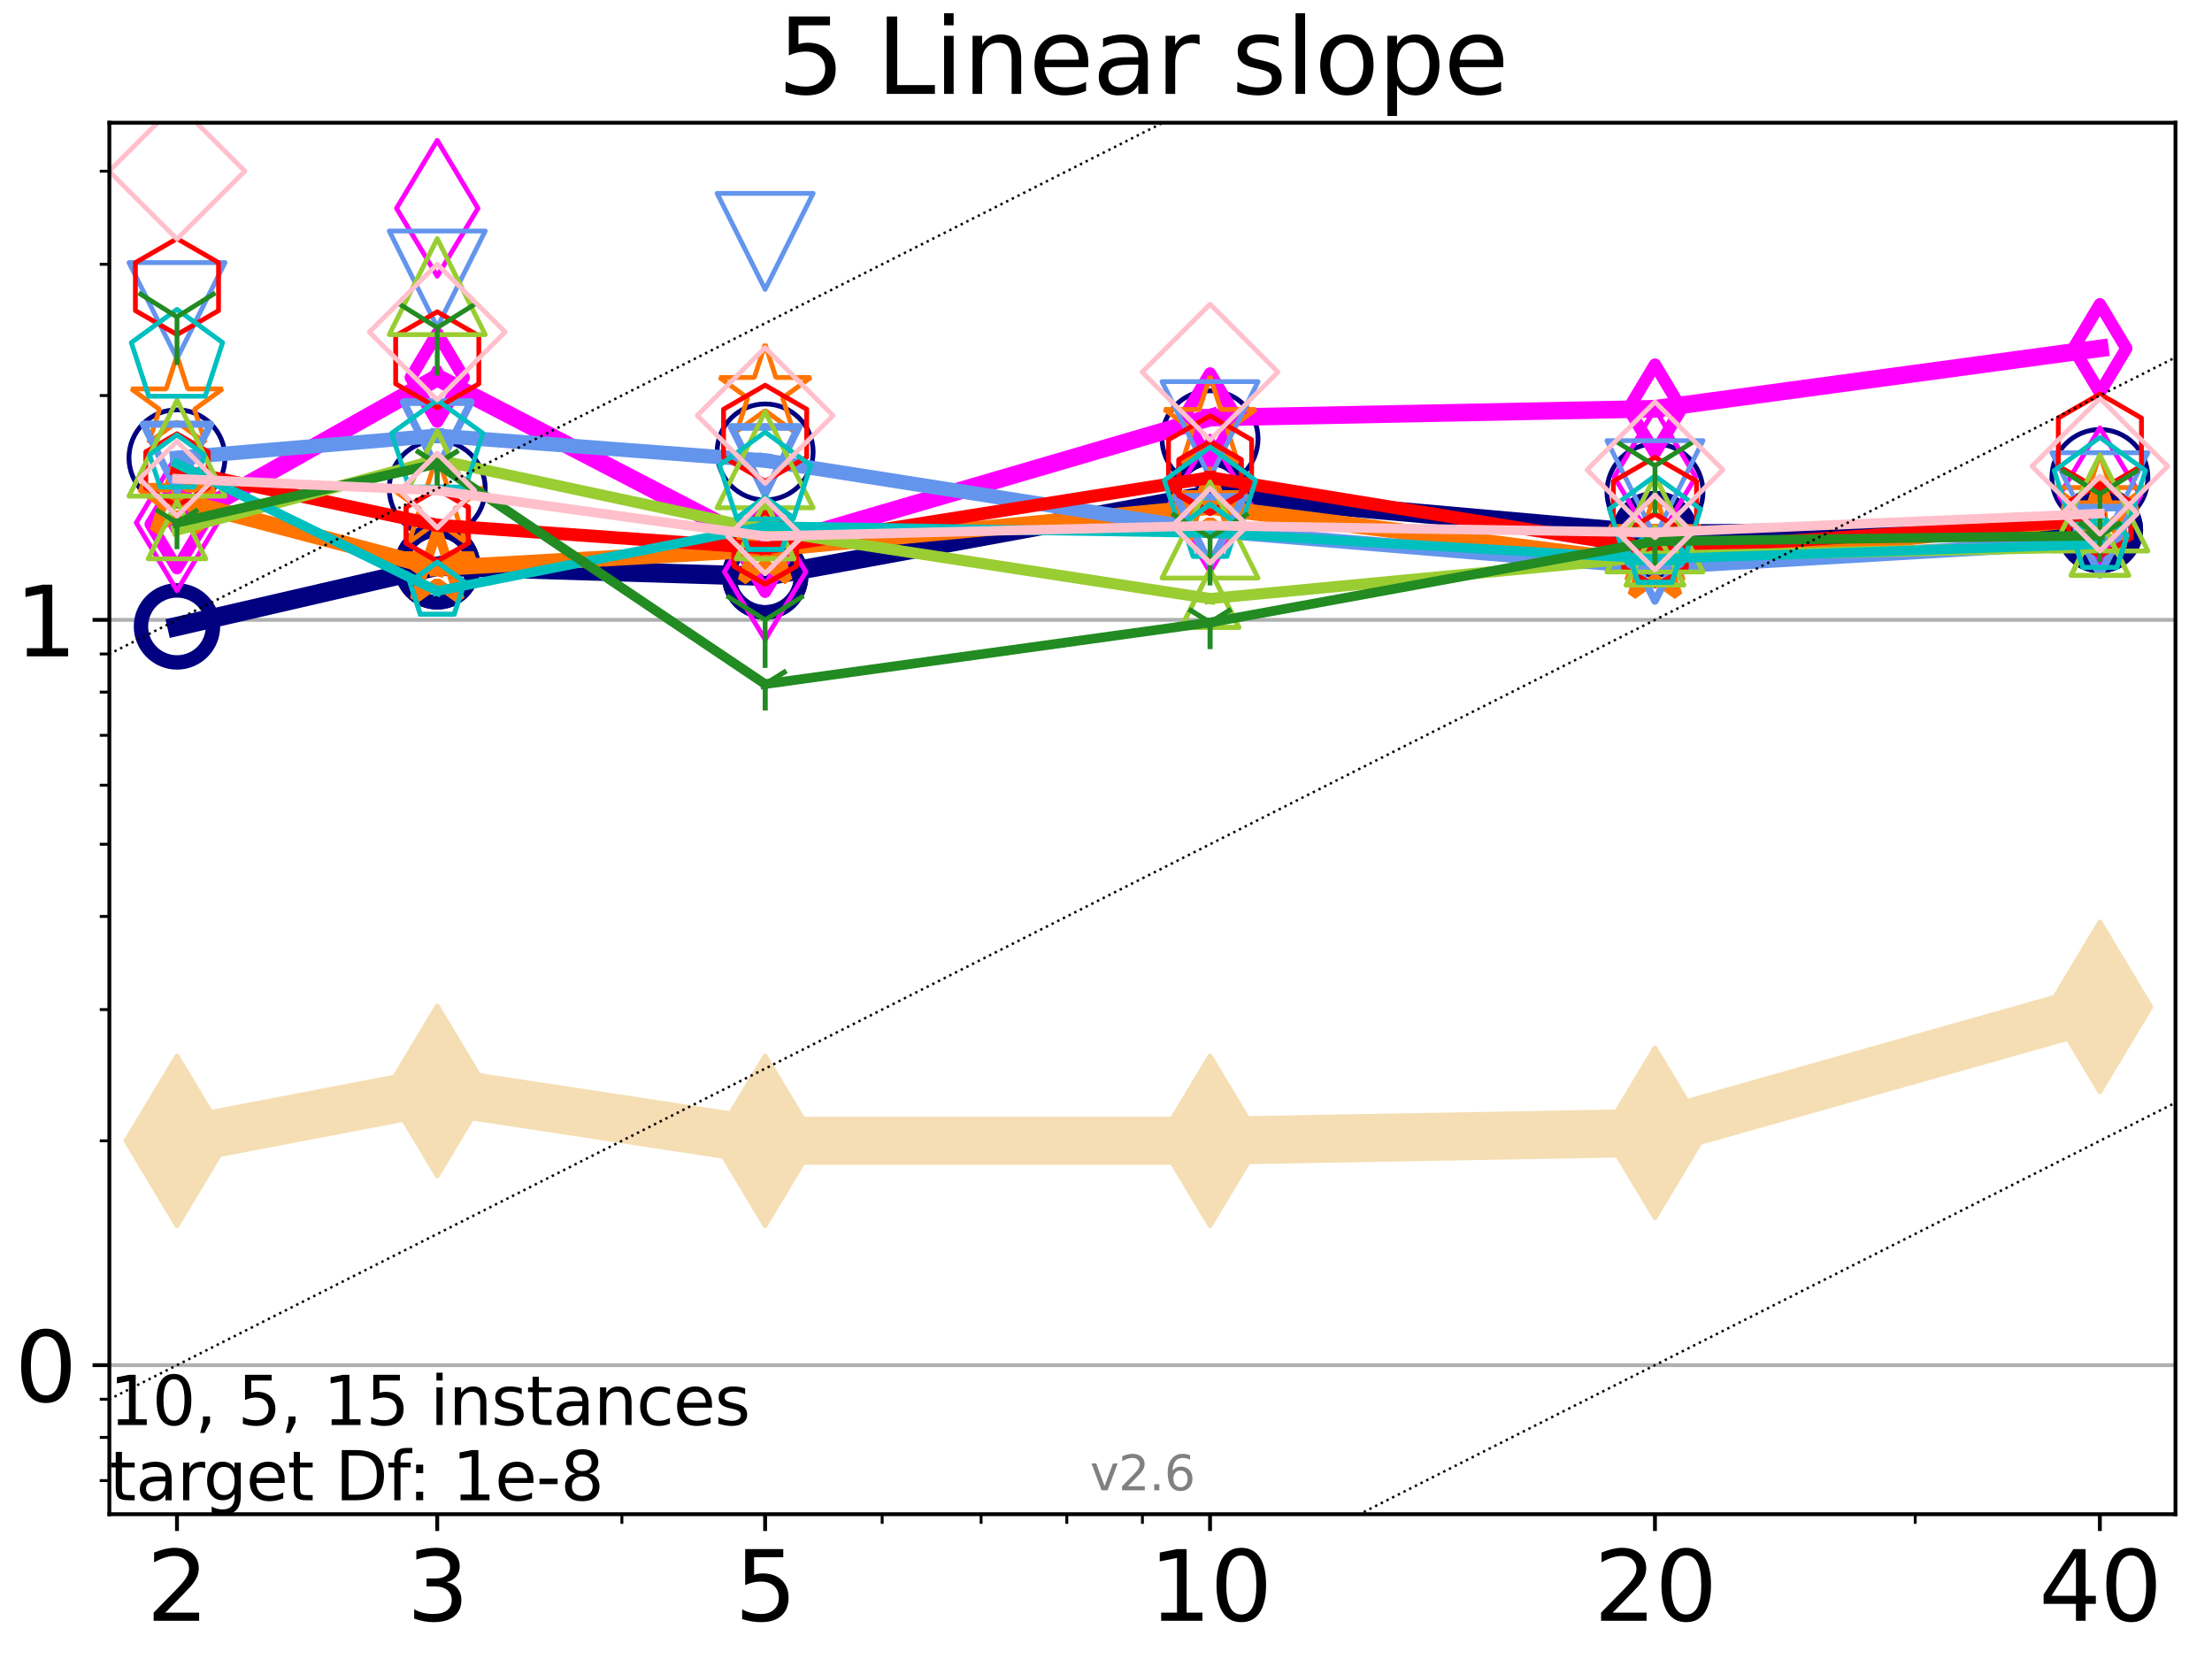<?xml version="1.0" encoding="utf-8" standalone="no"?>
<!DOCTYPE svg PUBLIC "-//W3C//DTD SVG 1.1//EN"
  "http://www.w3.org/Graphics/SVG/1.1/DTD/svg11.dtd">
<svg xmlns:xlink="http://www.w3.org/1999/xlink" width="460.8pt" height="345.6pt" viewBox="0 0 460.8 345.6" xmlns="http://www.w3.org/2000/svg" version="1.1">
 <defs>
  <style type="text/css">*{stroke-linejoin: round; stroke-linecap: butt}</style>
 </defs>
 <g id="figure_1">
  <g id="patch_1">
   <path d="M 0 345.6 
L 460.8 345.6 
L 460.8 0 
L 0 0 
z
" style="fill: #ffffff"/>
  </g>
  <g id="axes_1">
   <g id="patch_2">
    <path d="M 22.78 315.44 
L 453.192 315.44 
L 453.192 25.56 
L 22.78 25.56 
z
" style="fill: #ffffff"/>
   </g>
   <g id="line2d_1">
    <path d="M 36.868 237.652 
L 91.085 227.258 
L 159.39 237.652 
L 252.074 237.652 
L 344.758 235.987 
L 437.443 209.753 
" clip-path="url(#p99587867dd)" style="fill: none; stroke: #f5deb3; stroke-width: 10; stroke-linecap: square"/>
    <defs>
     <path id="m6d02dec816" d="M -0 17.678 
L 10.607 0 
L 0 -17.678 
L -10.607 -0 
z
" style="stroke: #f5deb3; stroke-linejoin: miter"/>
    </defs>
    <g clip-path="url(#p99587867dd)">
     <use xlink:href="#m6d02dec816" x="36.868" y="237.652" style="fill: #f5deb3; stroke: #f5deb3; stroke-linejoin: miter"/>
     <use xlink:href="#m6d02dec816" x="91.085" y="227.258" style="fill: #f5deb3; stroke: #f5deb3; stroke-linejoin: miter"/>
     <use xlink:href="#m6d02dec816" x="159.39" y="237.652" style="fill: #f5deb3; stroke: #f5deb3; stroke-linejoin: miter"/>
     <use xlink:href="#m6d02dec816" x="252.074" y="237.652" style="fill: #f5deb3; stroke: #f5deb3; stroke-linejoin: miter"/>
     <use xlink:href="#m6d02dec816" x="344.758" y="235.987" style="fill: #f5deb3; stroke: #f5deb3; stroke-linejoin: miter"/>
     <use xlink:href="#m6d02dec816" x="437.443" y="209.753" style="fill: #f5deb3; stroke: #f5deb3; stroke-linejoin: miter"/>
    </g>
   </g>
   <g id="matplotlib.axis_1">
    <g id="xtick_1">
     <g id="line2d_2">
      <defs>
       <path id="mfa66cb3c87" d="M 0 0 
L 0 3.5 
" style="stroke: #000000; stroke-width: 0.8"/>
      </defs>
      <g>
       <use xlink:href="#mfa66cb3c87" x="36.868" y="315.44" style="stroke: #000000; stroke-width: 0.8"/>
      </g>
     </g>
     <g id="text_1">
      <!-- 2 -->
      <g transform="translate(30.506 337.637)scale(0.2 -0.2)">
       <defs>
        <path id="DejaVuSans-32" d="M 1228 531 
L 3431 531 
L 3431 0 
L 469 0 
L 469 531 
Q 828 903 1448 1529 
Q 2069 2156 2228 2338 
Q 2531 2678 2651 2914 
Q 2772 3150 2772 3378 
Q 2772 3750 2511 3984 
Q 2250 4219 1831 4219 
Q 1534 4219 1204 4116 
Q 875 4013 500 3803 
L 500 4441 
Q 881 4594 1212 4672 
Q 1544 4750 1819 4750 
Q 2544 4750 2975 4387 
Q 3406 4025 3406 3419 
Q 3406 3131 3298 2873 
Q 3191 2616 2906 2266 
Q 2828 2175 2409 1742 
Q 1991 1309 1228 531 
z
" transform="scale(0.016)"/>
       </defs>
       <use xlink:href="#DejaVuSans-32"/>
      </g>
     </g>
    </g>
    <g id="xtick_2">
     <g id="line2d_3">
      <g>
       <use xlink:href="#mfa66cb3c87" x="91.085" y="315.44" style="stroke: #000000; stroke-width: 0.8"/>
      </g>
     </g>
     <g id="text_2">
      <!-- 3 -->
      <g transform="translate(84.723 337.637)scale(0.2 -0.2)">
       <defs>
        <path id="DejaVuSans-33" d="M 2597 2516 
Q 3050 2419 3304 2112 
Q 3559 1806 3559 1356 
Q 3559 666 3084 287 
Q 2609 -91 1734 -91 
Q 1441 -91 1130 -33 
Q 819 25 488 141 
L 488 750 
Q 750 597 1062 519 
Q 1375 441 1716 441 
Q 2309 441 2620 675 
Q 2931 909 2931 1356 
Q 2931 1769 2642 2001 
Q 2353 2234 1838 2234 
L 1294 2234 
L 1294 2753 
L 1863 2753 
Q 2328 2753 2575 2939 
Q 2822 3125 2822 3475 
Q 2822 3834 2567 4026 
Q 2313 4219 1838 4219 
Q 1578 4219 1281 4162 
Q 984 4106 628 3988 
L 628 4550 
Q 988 4650 1302 4700 
Q 1616 4750 1894 4750 
Q 2613 4750 3031 4423 
Q 3450 4097 3450 3541 
Q 3450 3153 3228 2886 
Q 3006 2619 2597 2516 
z
" transform="scale(0.016)"/>
       </defs>
       <use xlink:href="#DejaVuSans-33"/>
      </g>
     </g>
    </g>
    <g id="xtick_3">
     <g id="line2d_4">
      <g>
       <use xlink:href="#mfa66cb3c87" x="159.39" y="315.44" style="stroke: #000000; stroke-width: 0.8"/>
      </g>
     </g>
     <g id="text_3">
      <!-- 5 -->
      <g transform="translate(153.028 337.637)scale(0.2 -0.2)">
       <defs>
        <path id="DejaVuSans-35" d="M 691 4666 
L 3169 4666 
L 3169 4134 
L 1269 4134 
L 1269 2991 
Q 1406 3038 1543 3061 
Q 1681 3084 1819 3084 
Q 2600 3084 3056 2656 
Q 3513 2228 3513 1497 
Q 3513 744 3044 326 
Q 2575 -91 1722 -91 
Q 1428 -91 1123 -41 
Q 819 9 494 109 
L 494 744 
Q 775 591 1075 516 
Q 1375 441 1709 441 
Q 2250 441 2565 725 
Q 2881 1009 2881 1497 
Q 2881 1984 2565 2268 
Q 2250 2553 1709 2553 
Q 1456 2553 1204 2497 
Q 953 2441 691 2322 
L 691 4666 
z
" transform="scale(0.016)"/>
       </defs>
       <use xlink:href="#DejaVuSans-35"/>
      </g>
     </g>
    </g>
    <g id="xtick_4">
     <g id="line2d_5">
      <g>
       <use xlink:href="#mfa66cb3c87" x="252.074" y="315.44" style="stroke: #000000; stroke-width: 0.8"/>
      </g>
     </g>
     <g id="text_4">
      <!-- 10 -->
      <g transform="translate(239.349 337.637)scale(0.2 -0.2)">
       <defs>
        <path id="DejaVuSans-31" d="M 794 531 
L 1825 531 
L 1825 4091 
L 703 3866 
L 703 4441 
L 1819 4666 
L 2450 4666 
L 2450 531 
L 3481 531 
L 3481 0 
L 794 0 
L 794 531 
z
" transform="scale(0.016)"/>
        <path id="DejaVuSans-30" d="M 2034 4250 
Q 1547 4250 1301 3770 
Q 1056 3291 1056 2328 
Q 1056 1369 1301 889 
Q 1547 409 2034 409 
Q 2525 409 2770 889 
Q 3016 1369 3016 2328 
Q 3016 3291 2770 3770 
Q 2525 4250 2034 4250 
z
M 2034 4750 
Q 2819 4750 3233 4129 
Q 3647 3509 3647 2328 
Q 3647 1150 3233 529 
Q 2819 -91 2034 -91 
Q 1250 -91 836 529 
Q 422 1150 422 2328 
Q 422 3509 836 4129 
Q 1250 4750 2034 4750 
z
" transform="scale(0.016)"/>
       </defs>
       <use xlink:href="#DejaVuSans-31"/>
       <use xlink:href="#DejaVuSans-30" x="63.623"/>
      </g>
     </g>
    </g>
    <g id="xtick_5">
     <g id="line2d_6">
      <g>
       <use xlink:href="#mfa66cb3c87" x="344.758" y="315.44" style="stroke: #000000; stroke-width: 0.8"/>
      </g>
     </g>
     <g id="text_5">
      <!-- 20 -->
      <g transform="translate(332.033 337.637)scale(0.2 -0.2)">
       <use xlink:href="#DejaVuSans-32"/>
       <use xlink:href="#DejaVuSans-30" x="63.623"/>
      </g>
     </g>
    </g>
    <g id="xtick_6">
     <g id="line2d_7">
      <g>
       <use xlink:href="#mfa66cb3c87" x="437.443" y="315.44" style="stroke: #000000; stroke-width: 0.8"/>
      </g>
     </g>
     <g id="text_6">
      <!-- 40 -->
      <g transform="translate(424.718 337.637)scale(0.2 -0.2)">
       <defs>
        <path id="DejaVuSans-34" d="M 2419 4116 
L 825 1625 
L 2419 1625 
L 2419 4116 
z
M 2253 4666 
L 3047 4666 
L 3047 1625 
L 3713 1625 
L 3713 1100 
L 3047 1100 
L 3047 0 
L 2419 0 
L 2419 1100 
L 313 1100 
L 313 1709 
L 2253 4666 
z
" transform="scale(0.016)"/>
       </defs>
       <use xlink:href="#DejaVuSans-34"/>
       <use xlink:href="#DejaVuSans-30" x="63.623"/>
      </g>
     </g>
    </g>
    <g id="xtick_7">
     <g id="line2d_8">
      <defs>
       <path id="mfcb81a2829" d="M 0 0 
L 0 2 
" style="stroke: #000000; stroke-width: 0.6"/>
      </defs>
      <g>
       <use xlink:href="#mfcb81a2829" x="129.552" y="315.44" style="stroke: #000000; stroke-width: 0.6"/>
      </g>
     </g>
    </g>
    <g id="xtick_8">
     <g id="line2d_9">
      <g>
       <use xlink:href="#mfcb81a2829" x="183.769" y="315.44" style="stroke: #000000; stroke-width: 0.6"/>
      </g>
     </g>
    </g>
    <g id="xtick_9">
     <g id="line2d_10">
      <g>
       <use xlink:href="#mfcb81a2829" x="204.381" y="315.44" style="stroke: #000000; stroke-width: 0.6"/>
      </g>
     </g>
    </g>
    <g id="xtick_10">
     <g id="line2d_11">
      <g>
       <use xlink:href="#mfcb81a2829" x="222.237" y="315.44" style="stroke: #000000; stroke-width: 0.6"/>
      </g>
     </g>
    </g>
    <g id="xtick_11">
     <g id="line2d_12">
      <g>
       <use xlink:href="#mfcb81a2829" x="237.986" y="315.44" style="stroke: #000000; stroke-width: 0.6"/>
      </g>
     </g>
    </g>
    <g id="xtick_12">
     <g id="line2d_13">
      <g>
       <use xlink:href="#mfcb81a2829" x="398.975" y="315.44" style="stroke: #000000; stroke-width: 0.6"/>
      </g>
     </g>
    </g>
   </g>
   <g id="matplotlib.axis_2">
    <g id="ytick_1">
     <g id="line2d_14">
      <path d="M 22.78 284.389 
L 453.192 284.389 
" clip-path="url(#p99587867dd)" style="fill: none; stroke: #b0b0b0; stroke-width: 0.8; stroke-linecap: square"/>
     </g>
     <g id="line2d_15">
      <defs>
       <path id="m4e4844ad1c" d="M 0 0 
L -3.5 0 
" style="stroke: #000000; stroke-width: 0.8"/>
      </defs>
      <g>
       <use xlink:href="#m4e4844ad1c" x="22.78" y="284.389" style="stroke: #000000; stroke-width: 0.8"/>
      </g>
     </g>
     <g id="text_7">
      <!-- 0 -->
      <g transform="translate(3.055 291.987)scale(0.2 -0.2)">
       <use xlink:href="#DejaVuSans-30"/>
      </g>
     </g>
    </g>
    <g id="ytick_2">
     <g id="line2d_16">
      <path d="M 22.78 129.133 
L 453.192 129.133 
" clip-path="url(#p99587867dd)" style="fill: none; stroke: #b0b0b0; stroke-width: 0.8; stroke-linecap: square"/>
     </g>
     <g id="line2d_17">
      <g>
       <use xlink:href="#m4e4844ad1c" x="22.78" y="129.133" style="stroke: #000000; stroke-width: 0.8"/>
      </g>
     </g>
     <g id="text_8">
      <!-- 1 -->
      <g transform="translate(3.055 136.731)scale(0.2 -0.2)">
       <use xlink:href="#DejaVuSans-31"/>
      </g>
     </g>
    </g>
    <g id="ytick_3">
     <g id="line2d_18">
      <defs>
       <path id="m245f40d1c1" d="M 0 0 
L -2 0 
" style="stroke: #000000; stroke-width: 0.6"/>
      </defs>
      <g>
       <use xlink:href="#m245f40d1c1" x="22.78" y="308.438" style="stroke: #000000; stroke-width: 0.6"/>
      </g>
     </g>
    </g>
    <g id="ytick_4">
     <g id="line2d_19">
      <g>
       <use xlink:href="#m245f40d1c1" x="22.78" y="299.435" style="stroke: #000000; stroke-width: 0.6"/>
      </g>
     </g>
    </g>
    <g id="ytick_5">
     <g id="line2d_20">
      <g>
       <use xlink:href="#m245f40d1c1" x="22.78" y="291.493" style="stroke: #000000; stroke-width: 0.6"/>
      </g>
     </g>
    </g>
    <g id="ytick_6">
     <g id="line2d_21">
      <g>
       <use xlink:href="#m245f40d1c1" x="22.78" y="237.652" style="stroke: #000000; stroke-width: 0.6"/>
      </g>
     </g>
    </g>
    <g id="ytick_7">
     <g id="line2d_22">
      <g>
       <use xlink:href="#m245f40d1c1" x="22.78" y="210.313" style="stroke: #000000; stroke-width: 0.6"/>
      </g>
     </g>
    </g>
    <g id="ytick_8">
     <g id="line2d_23">
      <g>
       <use xlink:href="#m245f40d1c1" x="22.78" y="190.915" style="stroke: #000000; stroke-width: 0.6"/>
      </g>
     </g>
    </g>
    <g id="ytick_9">
     <g id="line2d_24">
      <g>
       <use xlink:href="#m245f40d1c1" x="22.78" y="175.87" style="stroke: #000000; stroke-width: 0.6"/>
      </g>
     </g>
    </g>
    <g id="ytick_10">
     <g id="line2d_25">
      <g>
       <use xlink:href="#m245f40d1c1" x="22.78" y="163.576" style="stroke: #000000; stroke-width: 0.6"/>
      </g>
     </g>
    </g>
    <g id="ytick_11">
     <g id="line2d_26">
      <g>
       <use xlink:href="#m245f40d1c1" x="22.78" y="153.182" style="stroke: #000000; stroke-width: 0.6"/>
      </g>
     </g>
    </g>
    <g id="ytick_12">
     <g id="line2d_27">
      <g>
       <use xlink:href="#m245f40d1c1" x="22.78" y="144.179" style="stroke: #000000; stroke-width: 0.6"/>
      </g>
     </g>
    </g>
    <g id="ytick_13">
     <g id="line2d_28">
      <g>
       <use xlink:href="#m245f40d1c1" x="22.78" y="136.237" style="stroke: #000000; stroke-width: 0.6"/>
      </g>
     </g>
    </g>
    <g id="ytick_14">
     <g id="line2d_29">
      <g>
       <use xlink:href="#m245f40d1c1" x="22.78" y="82.396" style="stroke: #000000; stroke-width: 0.6"/>
      </g>
     </g>
    </g>
    <g id="ytick_15">
     <g id="line2d_30">
      <g>
       <use xlink:href="#m245f40d1c1" x="22.78" y="55.057" style="stroke: #000000; stroke-width: 0.6"/>
      </g>
     </g>
    </g>
    <g id="ytick_16">
     <g id="line2d_31">
      <g>
       <use xlink:href="#m245f40d1c1" x="22.78" y="35.66" style="stroke: #000000; stroke-width: 0.6"/>
      </g>
     </g>
    </g>
   </g>
   <g id="line2d_32">
    <path d="M 36.868 130.495 
L 91.085 117.973 
" clip-path="url(#p99587867dd)" style="fill: none; stroke: #000080; stroke-width: 4; stroke-linecap: square"/>
    <defs>
     <path id="m4701f7c93a" d="M 0 7.5 
C 1.989 7.5 3.897 6.71 5.303 5.303 
C 6.71 3.897 7.5 1.989 7.5 0 
C 7.5 -1.989 6.71 -3.897 5.303 -5.303 
C 3.897 -6.71 1.989 -7.5 0 -7.5 
C -1.989 -7.5 -3.897 -6.71 -5.303 -5.303 
C -6.71 -3.897 -7.5 -1.989 -7.5 0 
C -7.5 1.989 -6.71 3.897 -5.303 5.303 
C -3.897 6.71 -1.989 7.5 0 7.5 
z
" style="stroke: #000080; stroke-width: 3"/>
    </defs>
    <g clip-path="url(#p99587867dd)">
     <use xlink:href="#m4701f7c93a" x="36.868" y="130.495" style="fill-opacity: 0; stroke: #000080; stroke-width: 3"/>
     <use xlink:href="#m4701f7c93a" x="91.085" y="117.973" style="fill-opacity: 0; stroke: #000080; stroke-width: 3"/>
    </g>
   </g>
   <g id="line2d_33">
    <path d="M 91.085 117.973 
L 159.39 120.062 
" clip-path="url(#p99587867dd)" style="fill: none; stroke: #000080; stroke-width: 4; stroke-linecap: square"/>
    <g clip-path="url(#p99587867dd)">
     <use xlink:href="#m4701f7c93a" x="91.085" y="117.973" style="fill-opacity: 0; stroke: #000080; stroke-width: 3"/>
     <use xlink:href="#m4701f7c93a" x="159.39" y="120.062" style="fill-opacity: 0; stroke: #000080; stroke-width: 3"/>
    </g>
   </g>
   <g id="line2d_34">
    <path d="M 159.39 120.062 
L 252.074 103.064 
" clip-path="url(#p99587867dd)" style="fill: none; stroke: #000080; stroke-width: 4; stroke-linecap: square"/>
    <g clip-path="url(#p99587867dd)">
     <use xlink:href="#m4701f7c93a" x="159.39" y="120.062" style="fill-opacity: 0; stroke: #000080; stroke-width: 3"/>
     <use xlink:href="#m4701f7c93a" x="252.074" y="103.064" style="fill-opacity: 0; stroke: #000080; stroke-width: 3"/>
    </g>
   </g>
   <g id="line2d_35">
    <path d="M 252.074 103.064 
L 344.758 111.287 
" clip-path="url(#p99587867dd)" style="fill: none; stroke: #000080; stroke-width: 4; stroke-linecap: square"/>
    <g clip-path="url(#p99587867dd)">
     <use xlink:href="#m4701f7c93a" x="252.074" y="103.064" style="fill-opacity: 0; stroke: #000080; stroke-width: 3"/>
     <use xlink:href="#m4701f7c93a" x="344.758" y="111.287" style="fill-opacity: 0; stroke: #000080; stroke-width: 3"/>
    </g>
   </g>
   <g id="line2d_36">
    <path d="M 344.758 111.287 
L 437.443 110.413 
" clip-path="url(#p99587867dd)" style="fill: none; stroke: #000080; stroke-width: 4; stroke-linecap: square"/>
    <g clip-path="url(#p99587867dd)">
     <use xlink:href="#m4701f7c93a" x="344.758" y="111.287" style="fill-opacity: 0; stroke: #000080; stroke-width: 3"/>
     <use xlink:href="#m4701f7c93a" x="437.443" y="110.413" style="fill-opacity: 0; stroke: #000080; stroke-width: 3"/>
    </g>
   </g>
   <g id="line2d_37">
    <path d="M 437.443 110.413 
" clip-path="url(#p99587867dd)" style="fill: none; stroke: #000080; stroke-width: 4; stroke-linecap: square"/>
    <g clip-path="url(#p99587867dd)">
     <use xlink:href="#m4701f7c93a" x="437.443" y="110.413" style="fill-opacity: 0; stroke: #000080; stroke-width: 3"/>
    </g>
   </g>
   <g id="line2d_38"/>
   <g id="line2d_39">
    <defs>
     <path id="m5756502358" d="M 0 10 
C 2.652 10 5.196 8.946 7.071 7.071 
C 8.946 5.196 10 2.652 10 0 
C 10 -2.652 8.946 -5.196 7.071 -7.071 
C 5.196 -8.946 2.652 -10 0 -10 
C -2.652 -10 -5.196 -8.946 -7.071 -7.071 
C -8.946 -5.196 -10 -2.652 -10 0 
C -10 2.652 -8.946 5.196 -7.071 7.071 
C -5.196 8.946 -2.652 10 0 10 
z
" style="stroke: #000080"/>
    </defs>
    <g clip-path="url(#p99587867dd)">
     <use xlink:href="#m5756502358" x="36.868" y="95.367" style="fill-opacity: 0; stroke: #000080"/>
     <use xlink:href="#m5756502358" x="91.085" y="101.794" style="fill-opacity: 0; stroke: #000080"/>
     <use xlink:href="#m5756502358" x="159.39" y="94.152" style="fill-opacity: 0; stroke: #000080"/>
     <use xlink:href="#m5756502358" x="252.074" y="91.4" style="fill-opacity: 0; stroke: #000080"/>
     <use xlink:href="#m5756502358" x="344.758" y="102.471" style="fill-opacity: 0; stroke: #000080"/>
     <use xlink:href="#m5756502358" x="437.443" y="99.474" style="fill-opacity: 0; stroke: #000080"/>
    </g>
   </g>
   <g id="line2d_40">
    <path d="M 36.868 109.211 
L 91.085 78.649 
" clip-path="url(#p99587867dd)" style="fill: none; stroke: #ff00ff; stroke-width: 3.667; stroke-linecap: square"/>
    <defs>
     <path id="md359fa15fe" d="M -0 9.192 
L 5.515 0 
L 0 -9.192 
L -5.515 -0 
z
" style="stroke: #ff00ff; stroke-width: 2.5; stroke-linejoin: miter"/>
    </defs>
    <g clip-path="url(#p99587867dd)">
     <use xlink:href="#md359fa15fe" x="36.868" y="109.211" style="fill-opacity: 0; stroke: #ff00ff; stroke-width: 2.5; stroke-linejoin: miter"/>
     <use xlink:href="#md359fa15fe" x="91.085" y="78.649" style="fill-opacity: 0; stroke: #ff00ff; stroke-width: 2.5; stroke-linejoin: miter"/>
    </g>
   </g>
   <g id="line2d_41">
    <path d="M 91.085 78.649 
L 159.39 114.087 
" clip-path="url(#p99587867dd)" style="fill: none; stroke: #ff00ff; stroke-width: 3.667; stroke-linecap: square"/>
    <g clip-path="url(#p99587867dd)">
     <use xlink:href="#md359fa15fe" x="91.085" y="78.649" style="fill-opacity: 0; stroke: #ff00ff; stroke-width: 2.5; stroke-linejoin: miter"/>
     <use xlink:href="#md359fa15fe" x="159.39" y="114.087" style="fill-opacity: 0; stroke: #ff00ff; stroke-width: 2.5; stroke-linejoin: miter"/>
    </g>
   </g>
   <g id="line2d_42">
    <path d="M 159.39 114.087 
L 252.074 86.988 
" clip-path="url(#p99587867dd)" style="fill: none; stroke: #ff00ff; stroke-width: 3.667; stroke-linecap: square"/>
    <g clip-path="url(#p99587867dd)">
     <use xlink:href="#md359fa15fe" x="159.39" y="114.087" style="fill-opacity: 0; stroke: #ff00ff; stroke-width: 2.5; stroke-linejoin: miter"/>
     <use xlink:href="#md359fa15fe" x="252.074" y="86.988" style="fill-opacity: 0; stroke: #ff00ff; stroke-width: 2.5; stroke-linejoin: miter"/>
    </g>
   </g>
   <g id="line2d_43">
    <path d="M 252.074 86.988 
L 344.758 85.149 
" clip-path="url(#p99587867dd)" style="fill: none; stroke: #ff00ff; stroke-width: 3.667; stroke-linecap: square"/>
    <g clip-path="url(#p99587867dd)">
     <use xlink:href="#md359fa15fe" x="252.074" y="86.988" style="fill-opacity: 0; stroke: #ff00ff; stroke-width: 2.5; stroke-linejoin: miter"/>
     <use xlink:href="#md359fa15fe" x="344.758" y="85.149" style="fill-opacity: 0; stroke: #ff00ff; stroke-width: 2.5; stroke-linejoin: miter"/>
    </g>
   </g>
   <g id="line2d_44">
    <path d="M 344.758 85.149 
L 437.443 72.578 
" clip-path="url(#p99587867dd)" style="fill: none; stroke: #ff00ff; stroke-width: 3.667; stroke-linecap: square"/>
    <g clip-path="url(#p99587867dd)">
     <use xlink:href="#md359fa15fe" x="344.758" y="85.149" style="fill-opacity: 0; stroke: #ff00ff; stroke-width: 2.5; stroke-linejoin: miter"/>
     <use xlink:href="#md359fa15fe" x="437.443" y="72.578" style="fill-opacity: 0; stroke: #ff00ff; stroke-width: 2.5; stroke-linejoin: miter"/>
    </g>
   </g>
   <g id="line2d_45">
    <path d="M 437.443 72.578 
" clip-path="url(#p99587867dd)" style="fill: none; stroke: #ff00ff; stroke-width: 3.667; stroke-linecap: square"/>
    <g clip-path="url(#p99587867dd)">
     <use xlink:href="#md359fa15fe" x="437.443" y="72.578" style="fill-opacity: 0; stroke: #ff00ff; stroke-width: 2.5; stroke-linejoin: miter"/>
    </g>
   </g>
   <g id="line2d_46"/>
   <g id="line2d_47">
    <defs>
     <path id="m01b7f1881e" d="M -0 14.142 
L 8.485 0 
L -0 -14.142 
L -8.485 -0 
z
" style="stroke: #ff00ff; stroke-linejoin: miter"/>
    </defs>
    <g clip-path="url(#p99587867dd)">
     <use xlink:href="#m01b7f1881e" x="36.868" y="108.898" style="fill-opacity: 0; stroke: #ff00ff; stroke-linejoin: miter"/>
     <use xlink:href="#m01b7f1881e" x="91.085" y="43.391" style="fill-opacity: 0; stroke: #ff00ff; stroke-linejoin: miter"/>
     <use xlink:href="#m01b7f1881e" x="159.39" y="119.125" style="fill-opacity: 0; stroke: #ff00ff; stroke-linejoin: miter"/>
     <use xlink:href="#m01b7f1881e" x="252.074" y="105.016" style="fill-opacity: 0; stroke: #ff00ff; stroke-linejoin: miter"/>
     <use xlink:href="#m01b7f1881e" x="344.758" y="99.366" style="fill-opacity: 0; stroke: #ff00ff; stroke-linejoin: miter"/>
     <use xlink:href="#m01b7f1881e" x="437.443" y="103.271" style="fill-opacity: 0; stroke: #ff00ff; stroke-linejoin: miter"/>
    </g>
   </g>
   <g id="line2d_48">
    <path d="M 36.868 104.08 
L 91.085 118.355 
" clip-path="url(#p99587867dd)" style="fill: none; stroke: #ff7500; stroke-width: 3.333; stroke-linecap: square"/>
    <defs>
     <path id="m1029841977" d="M 0 -8 
L -1.796 -2.472 
L -7.608 -2.472 
L -2.906 0.944 
L -4.702 6.472 
L -0 3.056 
L 4.702 6.472 
L 2.906 0.944 
L 7.608 -2.472 
L 1.796 -2.472 
z
" style="stroke: #ff7500; stroke-width: 2; stroke-linejoin: bevel"/>
    </defs>
    <g clip-path="url(#p99587867dd)">
     <use xlink:href="#m1029841977" x="36.868" y="104.08" style="fill-opacity: 0; stroke: #ff7500; stroke-width: 2; stroke-linejoin: bevel"/>
     <use xlink:href="#m1029841977" x="91.085" y="118.355" style="fill-opacity: 0; stroke: #ff7500; stroke-width: 2; stroke-linejoin: bevel"/>
    </g>
   </g>
   <g id="line2d_49">
    <path d="M 91.085 118.355 
L 159.39 114.412 
" clip-path="url(#p99587867dd)" style="fill: none; stroke: #ff7500; stroke-width: 3.333; stroke-linecap: square"/>
    <g clip-path="url(#p99587867dd)">
     <use xlink:href="#m1029841977" x="91.085" y="118.355" style="fill-opacity: 0; stroke: #ff7500; stroke-width: 2; stroke-linejoin: bevel"/>
     <use xlink:href="#m1029841977" x="159.39" y="114.412" style="fill-opacity: 0; stroke: #ff7500; stroke-width: 2; stroke-linejoin: bevel"/>
    </g>
   </g>
   <g id="line2d_50">
    <path d="M 159.39 114.412 
L 252.074 105.584 
" clip-path="url(#p99587867dd)" style="fill: none; stroke: #ff7500; stroke-width: 3.333; stroke-linecap: square"/>
    <g clip-path="url(#p99587867dd)">
     <use xlink:href="#m1029841977" x="159.39" y="114.412" style="fill-opacity: 0; stroke: #ff7500; stroke-width: 2; stroke-linejoin: bevel"/>
     <use xlink:href="#m1029841977" x="252.074" y="105.584" style="fill-opacity: 0; stroke: #ff7500; stroke-width: 2; stroke-linejoin: bevel"/>
    </g>
   </g>
   <g id="line2d_51">
    <path d="M 252.074 105.584 
L 344.758 117.461 
" clip-path="url(#p99587867dd)" style="fill: none; stroke: #ff7500; stroke-width: 3.333; stroke-linecap: square"/>
    <g clip-path="url(#p99587867dd)">
     <use xlink:href="#m1029841977" x="252.074" y="105.584" style="fill-opacity: 0; stroke: #ff7500; stroke-width: 2; stroke-linejoin: bevel"/>
     <use xlink:href="#m1029841977" x="344.758" y="117.461" style="fill-opacity: 0; stroke: #ff7500; stroke-width: 2; stroke-linejoin: bevel"/>
    </g>
   </g>
   <g id="line2d_52">
    <path d="M 344.758 117.461 
L 437.443 107.734 
" clip-path="url(#p99587867dd)" style="fill: none; stroke: #ff7500; stroke-width: 3.333; stroke-linecap: square"/>
    <g clip-path="url(#p99587867dd)">
     <use xlink:href="#m1029841977" x="344.758" y="117.461" style="fill-opacity: 0; stroke: #ff7500; stroke-width: 2; stroke-linejoin: bevel"/>
     <use xlink:href="#m1029841977" x="437.443" y="107.734" style="fill-opacity: 0; stroke: #ff7500; stroke-width: 2; stroke-linejoin: bevel"/>
    </g>
   </g>
   <g id="line2d_53">
    <path d="M 437.443 107.734 
" clip-path="url(#p99587867dd)" style="fill: none; stroke: #ff7500; stroke-width: 3.333; stroke-linecap: square"/>
    <g clip-path="url(#p99587867dd)">
     <use xlink:href="#m1029841977" x="437.443" y="107.734" style="fill-opacity: 0; stroke: #ff7500; stroke-width: 2; stroke-linejoin: bevel"/>
    </g>
   </g>
   <g id="line2d_54"/>
   <g id="line2d_55">
    <defs>
     <path id="m5a23804c36" d="M 0 -10 
L -2.245 -3.09 
L -9.511 -3.09 
L -3.633 1.18 
L -5.878 8.09 
L -0 3.82 
L 5.878 8.09 
L 3.633 1.18 
L 9.511 -3.09 
L 2.245 -3.09 
z
" style="stroke: #ff7500; stroke-linejoin: bevel"/>
    </defs>
    <g clip-path="url(#p99587867dd)">
     <use xlink:href="#m5a23804c36" x="36.868" y="84.103" style="fill-opacity: 0; stroke: #ff7500; stroke-linejoin: bevel"/>
     <use xlink:href="#m5a23804c36" x="91.085" y="104.859" style="fill-opacity: 0; stroke: #ff7500; stroke-linejoin: bevel"/>
     <use xlink:href="#m5a23804c36" x="159.39" y="81.725" style="fill-opacity: 0; stroke: #ff7500; stroke-linejoin: bevel"/>
     <use xlink:href="#m5a23804c36" x="252.074" y="88.386" style="fill-opacity: 0; stroke: #ff7500; stroke-linejoin: bevel"/>
     <use xlink:href="#m5a23804c36" x="344.758" y="112.752" style="fill-opacity: 0; stroke: #ff7500; stroke-linejoin: bevel"/>
     <use xlink:href="#m5a23804c36" x="437.443" y="104.663" style="fill-opacity: 0; stroke: #ff7500; stroke-linejoin: bevel"/>
    </g>
   </g>
   <g id="line2d_56">
    <path d="M 36.868 95.367 
L 91.085 90.761 
" clip-path="url(#p99587867dd)" style="fill: none; stroke: #6495ed; stroke-width: 3; stroke-linecap: square"/>
    <defs>
     <path id="m2c58307571" d="M -0 7 
L 7 -7 
L -7 -7 
z
" style="stroke: #6495ed; stroke-width: 1.5; stroke-linejoin: miter"/>
    </defs>
    <g clip-path="url(#p99587867dd)">
     <use xlink:href="#m2c58307571" x="36.868" y="95.367" style="fill-opacity: 0; stroke: #6495ed; stroke-width: 1.5; stroke-linejoin: miter"/>
     <use xlink:href="#m2c58307571" x="91.085" y="90.761" style="fill-opacity: 0; stroke: #6495ed; stroke-width: 1.5; stroke-linejoin: miter"/>
    </g>
   </g>
   <g id="line2d_57">
    <path d="M 91.085 90.761 
L 159.39 95.942 
" clip-path="url(#p99587867dd)" style="fill: none; stroke: #6495ed; stroke-width: 3; stroke-linecap: square"/>
    <g clip-path="url(#p99587867dd)">
     <use xlink:href="#m2c58307571" x="91.085" y="90.761" style="fill-opacity: 0; stroke: #6495ed; stroke-width: 1.5; stroke-linejoin: miter"/>
     <use xlink:href="#m2c58307571" x="159.39" y="95.942" style="fill-opacity: 0; stroke: #6495ed; stroke-width: 1.5; stroke-linejoin: miter"/>
    </g>
   </g>
   <g id="line2d_58">
    <path d="M 159.39 95.942 
L 252.074 110.515 
" clip-path="url(#p99587867dd)" style="fill: none; stroke: #6495ed; stroke-width: 3; stroke-linecap: square"/>
    <g clip-path="url(#p99587867dd)">
     <use xlink:href="#m2c58307571" x="159.39" y="95.942" style="fill-opacity: 0; stroke: #6495ed; stroke-width: 1.5; stroke-linejoin: miter"/>
     <use xlink:href="#m2c58307571" x="252.074" y="110.515" style="fill-opacity: 0; stroke: #6495ed; stroke-width: 1.5; stroke-linejoin: miter"/>
    </g>
   </g>
   <g id="line2d_59">
    <path d="M 252.074 110.515 
L 344.758 118.202 
" clip-path="url(#p99587867dd)" style="fill: none; stroke: #6495ed; stroke-width: 3; stroke-linecap: square"/>
    <g clip-path="url(#p99587867dd)">
     <use xlink:href="#m2c58307571" x="252.074" y="110.515" style="fill-opacity: 0; stroke: #6495ed; stroke-width: 1.5; stroke-linejoin: miter"/>
     <use xlink:href="#m2c58307571" x="344.758" y="118.202" style="fill-opacity: 0; stroke: #6495ed; stroke-width: 1.5; stroke-linejoin: miter"/>
    </g>
   </g>
   <g id="line2d_60">
    <path d="M 344.758 118.202 
L 437.443 112.752 
" clip-path="url(#p99587867dd)" style="fill: none; stroke: #6495ed; stroke-width: 3; stroke-linecap: square"/>
    <g clip-path="url(#p99587867dd)">
     <use xlink:href="#m2c58307571" x="344.758" y="118.202" style="fill-opacity: 0; stroke: #6495ed; stroke-width: 1.5; stroke-linejoin: miter"/>
     <use xlink:href="#m2c58307571" x="437.443" y="112.752" style="fill-opacity: 0; stroke: #6495ed; stroke-width: 1.5; stroke-linejoin: miter"/>
    </g>
   </g>
   <g id="line2d_61">
    <path d="M 437.443 112.752 
" clip-path="url(#p99587867dd)" style="fill: none; stroke: #6495ed; stroke-width: 3; stroke-linecap: square"/>
    <g clip-path="url(#p99587867dd)">
     <use xlink:href="#m2c58307571" x="437.443" y="112.752" style="fill-opacity: 0; stroke: #6495ed; stroke-width: 1.5; stroke-linejoin: miter"/>
    </g>
   </g>
   <g id="line2d_62"/>
   <g id="line2d_63">
    <defs>
     <path id="m6f7ca4d1c1" d="M -0 10 
L 10 -10 
L -10 -10 
z
" style="stroke: #6495ed; stroke-linejoin: miter"/>
    </defs>
    <g clip-path="url(#p99587867dd)">
     <use xlink:href="#m6f7ca4d1c1" x="36.868" y="64.706" style="fill-opacity: 0; stroke: #6495ed; stroke-linejoin: miter"/>
     <use xlink:href="#m6f7ca4d1c1" x="91.085" y="58.122" style="fill-opacity: 0; stroke: #6495ed; stroke-linejoin: miter"/>
     <use xlink:href="#m6f7ca4d1c1" x="159.39" y="50.285" style="fill-opacity: 0; stroke: #6495ed; stroke-linejoin: miter"/>
     <use xlink:href="#m6f7ca4d1c1" x="252.074" y="89.5" style="fill-opacity: 0; stroke: #6495ed; stroke-linejoin: miter"/>
     <use xlink:href="#m6f7ca4d1c1" x="344.758" y="101.794" style="fill-opacity: 0; stroke: #6495ed; stroke-linejoin: miter"/>
     <use xlink:href="#m6f7ca4d1c1" x="437.443" y="104.313" style="fill-opacity: 0; stroke: #6495ed; stroke-linejoin: miter"/>
    </g>
   </g>
   <g id="line2d_64">
    <path d="M 36.868 97.865 
L 91.085 109.399 
" clip-path="url(#p99587867dd)" style="fill: none; stroke: #ff0000; stroke-width: 2.667; stroke-linecap: square"/>
    <defs>
     <path id="m6012060ab7" d="M 0 -7.5 
L -6.495 -3.75 
L -6.495 3.75 
L -0 7.5 
L 6.495 3.75 
L 6.495 -3.75 
z
" style="stroke: #ff0000; stroke-linejoin: miter"/>
    </defs>
    <g clip-path="url(#p99587867dd)">
     <use xlink:href="#m6012060ab7" x="36.868" y="97.865" style="fill-opacity: 0; stroke: #ff0000; stroke-linejoin: miter"/>
     <use xlink:href="#m6012060ab7" x="91.085" y="109.399" style="fill-opacity: 0; stroke: #ff0000; stroke-linejoin: miter"/>
    </g>
   </g>
   <g id="line2d_65">
    <path d="M 91.085 109.399 
L 159.39 114.195 
" clip-path="url(#p99587867dd)" style="fill: none; stroke: #ff0000; stroke-width: 2.667; stroke-linecap: square"/>
    <g clip-path="url(#p99587867dd)">
     <use xlink:href="#m6012060ab7" x="91.085" y="109.399" style="fill-opacity: 0; stroke: #ff0000; stroke-linejoin: miter"/>
     <use xlink:href="#m6012060ab7" x="159.39" y="114.195" style="fill-opacity: 0; stroke: #ff0000; stroke-linejoin: miter"/>
    </g>
   </g>
   <g id="line2d_66">
    <path d="M 159.39 114.195 
L 252.074 99.496 
" clip-path="url(#p99587867dd)" style="fill: none; stroke: #ff0000; stroke-width: 2.667; stroke-linecap: square"/>
    <g clip-path="url(#p99587867dd)">
     <use xlink:href="#m6012060ab7" x="159.39" y="114.195" style="fill-opacity: 0; stroke: #ff0000; stroke-linejoin: miter"/>
     <use xlink:href="#m6012060ab7" x="252.074" y="99.496" style="fill-opacity: 0; stroke: #ff0000; stroke-linejoin: miter"/>
    </g>
   </g>
   <g id="line2d_67">
    <path d="M 252.074 99.496 
L 344.758 114.574 
" clip-path="url(#p99587867dd)" style="fill: none; stroke: #ff0000; stroke-width: 2.667; stroke-linecap: square"/>
    <g clip-path="url(#p99587867dd)">
     <use xlink:href="#m6012060ab7" x="252.074" y="99.496" style="fill-opacity: 0; stroke: #ff0000; stroke-linejoin: miter"/>
     <use xlink:href="#m6012060ab7" x="344.758" y="114.574" style="fill-opacity: 0; stroke: #ff0000; stroke-linejoin: miter"/>
    </g>
   </g>
   <g id="line2d_68">
    <path d="M 344.758 114.574 
L 437.443 108.301 
" clip-path="url(#p99587867dd)" style="fill: none; stroke: #ff0000; stroke-width: 2.667; stroke-linecap: square"/>
    <g clip-path="url(#p99587867dd)">
     <use xlink:href="#m6012060ab7" x="344.758" y="114.574" style="fill-opacity: 0; stroke: #ff0000; stroke-linejoin: miter"/>
     <use xlink:href="#m6012060ab7" x="437.443" y="108.301" style="fill-opacity: 0; stroke: #ff0000; stroke-linejoin: miter"/>
    </g>
   </g>
   <g id="line2d_69">
    <path d="M 437.443 108.301 
" clip-path="url(#p99587867dd)" style="fill: none; stroke: #ff0000; stroke-width: 2.667; stroke-linecap: square"/>
    <g clip-path="url(#p99587867dd)">
     <use xlink:href="#m6012060ab7" x="437.443" y="108.301" style="fill-opacity: 0; stroke: #ff0000; stroke-linejoin: miter"/>
    </g>
   </g>
   <g id="line2d_70"/>
   <g id="line2d_71">
    <defs>
     <path id="me0de453740" d="M 0 -10 
L -8.66 -5 
L -8.66 5 
L -0 10 
L 8.66 5 
L 8.66 -5 
z
" style="stroke: #ff0000; stroke-linejoin: miter"/>
    </defs>
    <g clip-path="url(#p99587867dd)">
     <use xlink:href="#me0de453740" x="36.868" y="59.709" style="fill-opacity: 0; stroke: #ff0000; stroke-linejoin: miter"/>
     <use xlink:href="#me0de453740" x="91.085" y="74.956" style="fill-opacity: 0; stroke: #ff0000; stroke-linejoin: miter"/>
     <use xlink:href="#me0de453740" x="159.39" y="90.254" style="fill-opacity: 0; stroke: #ff0000; stroke-linejoin: miter"/>
     <use xlink:href="#me0de453740" x="252.074" y="96.605" style="fill-opacity: 0; stroke: #ff0000; stroke-linejoin: miter"/>
     <use xlink:href="#me0de453740" x="344.758" y="105.252" style="fill-opacity: 0; stroke: #ff0000; stroke-linejoin: miter"/>
     <use xlink:href="#me0de453740" x="437.443" y="92.078" style="fill-opacity: 0; stroke: #ff0000; stroke-linejoin: miter"/>
    </g>
   </g>
   <g id="line2d_72">
    <path d="M 36.868 110.413 
L 91.085 95.777 
" clip-path="url(#p99587867dd)" style="fill: none; stroke: #9acd32; stroke-width: 2.333; stroke-linecap: square"/>
    <defs>
     <path id="ma53f10a408" d="M 0 -6 
L -6 6 
L 6 6 
z
" style="stroke: #9acd32; stroke-linejoin: miter"/>
    </defs>
    <g clip-path="url(#p99587867dd)">
     <use xlink:href="#ma53f10a408" x="36.868" y="110.413" style="fill-opacity: 0; stroke: #9acd32; stroke-linejoin: miter"/>
     <use xlink:href="#ma53f10a408" x="91.085" y="95.777" style="fill-opacity: 0; stroke: #9acd32; stroke-linejoin: miter"/>
    </g>
   </g>
   <g id="line2d_73">
    <path d="M 91.085 95.777 
L 159.39 110.413 
" clip-path="url(#p99587867dd)" style="fill: none; stroke: #9acd32; stroke-width: 2.333; stroke-linecap: square"/>
    <g clip-path="url(#p99587867dd)">
     <use xlink:href="#ma53f10a408" x="91.085" y="95.777" style="fill-opacity: 0; stroke: #9acd32; stroke-linejoin: miter"/>
     <use xlink:href="#ma53f10a408" x="159.39" y="110.413" style="fill-opacity: 0; stroke: #9acd32; stroke-linejoin: miter"/>
    </g>
   </g>
   <g id="line2d_74">
    <path d="M 159.39 110.413 
L 252.074 124.697 
" clip-path="url(#p99587867dd)" style="fill: none; stroke: #9acd32; stroke-width: 2.333; stroke-linecap: square"/>
    <g clip-path="url(#p99587867dd)">
     <use xlink:href="#ma53f10a408" x="159.39" y="110.413" style="fill-opacity: 0; stroke: #9acd32; stroke-linejoin: miter"/>
     <use xlink:href="#ma53f10a408" x="252.074" y="124.697" style="fill-opacity: 0; stroke: #9acd32; stroke-linejoin: miter"/>
    </g>
   </g>
   <g id="line2d_75">
    <path d="M 252.074 124.697 
L 344.758 115.891 
" clip-path="url(#p99587867dd)" style="fill: none; stroke: #9acd32; stroke-width: 2.333; stroke-linecap: square"/>
    <g clip-path="url(#p99587867dd)">
     <use xlink:href="#ma53f10a408" x="252.074" y="124.697" style="fill-opacity: 0; stroke: #9acd32; stroke-linejoin: miter"/>
     <use xlink:href="#ma53f10a408" x="344.758" y="115.891" style="fill-opacity: 0; stroke: #9acd32; stroke-linejoin: miter"/>
    </g>
   </g>
   <g id="line2d_76">
    <path d="M 344.758 115.891 
L 437.443 113.872 
" clip-path="url(#p99587867dd)" style="fill: none; stroke: #9acd32; stroke-width: 2.333; stroke-linecap: square"/>
    <g clip-path="url(#p99587867dd)">
     <use xlink:href="#ma53f10a408" x="344.758" y="115.891" style="fill-opacity: 0; stroke: #9acd32; stroke-linejoin: miter"/>
     <use xlink:href="#ma53f10a408" x="437.443" y="113.872" style="fill-opacity: 0; stroke: #9acd32; stroke-linejoin: miter"/>
    </g>
   </g>
   <g id="line2d_77">
    <path d="M 437.443 113.872 
" clip-path="url(#p99587867dd)" style="fill: none; stroke: #9acd32; stroke-width: 2.333; stroke-linecap: square"/>
    <g clip-path="url(#p99587867dd)">
     <use xlink:href="#ma53f10a408" x="437.443" y="113.872" style="fill-opacity: 0; stroke: #9acd32; stroke-linejoin: miter"/>
    </g>
   </g>
   <g id="line2d_78"/>
   <g id="line2d_79">
    <defs>
     <path id="m8987c5a3e1" d="M 0 -10 
L -10 10 
L 10 10 
z
" style="stroke: #9acd32; stroke-linejoin: miter"/>
    </defs>
    <g clip-path="url(#p99587867dd)">
     <use xlink:href="#m8987c5a3e1" x="36.868" y="93.354" style="fill-opacity: 0; stroke: #9acd32; stroke-linejoin: miter"/>
     <use xlink:href="#m8987c5a3e1" x="91.085" y="59.709" style="fill-opacity: 0; stroke: #9acd32; stroke-linejoin: miter"/>
     <use xlink:href="#m8987c5a3e1" x="159.39" y="95.777" style="fill-opacity: 0; stroke: #9acd32; stroke-linejoin: miter"/>
     <use xlink:href="#m8987c5a3e1" x="252.074" y="110.413" style="fill-opacity: 0; stroke: #9acd32; stroke-linejoin: miter"/>
     <use xlink:href="#m8987c5a3e1" x="344.758" y="109.148" style="fill-opacity: 0; stroke: #9acd32; stroke-linejoin: miter"/>
     <use xlink:href="#m8987c5a3e1" x="437.443" y="104.781" style="fill-opacity: 0; stroke: #9acd32; stroke-linejoin: miter"/>
    </g>
   </g>
   <g id="line2d_80">
    <path d="M 36.868 96.605 
L 91.085 123.116 
" clip-path="url(#p99587867dd)" style="fill: none; stroke: #00bfbf; stroke-width: 2; stroke-linecap: square"/>
    <defs>
     <path id="m82e0e95d0c" d="M 0 -6 
L -5.706 -1.854 
L -3.527 4.854 
L 3.527 4.854 
L 5.706 -1.854 
z
" style="stroke: #00bfbf; stroke-linejoin: miter"/>
    </defs>
    <g clip-path="url(#p99587867dd)">
     <use xlink:href="#m82e0e95d0c" x="36.868" y="96.605" style="fill-opacity: 0; stroke: #00bfbf; stroke-linejoin: miter"/>
     <use xlink:href="#m82e0e95d0c" x="91.085" y="123.116" style="fill-opacity: 0; stroke: #00bfbf; stroke-linejoin: miter"/>
    </g>
   </g>
   <g id="line2d_81">
    <path d="M 91.085 123.116 
L 159.39 109.601 
" clip-path="url(#p99587867dd)" style="fill: none; stroke: #00bfbf; stroke-width: 2; stroke-linecap: square"/>
    <g clip-path="url(#p99587867dd)">
     <use xlink:href="#m82e0e95d0c" x="91.085" y="123.116" style="fill-opacity: 0; stroke: #00bfbf; stroke-linejoin: miter"/>
     <use xlink:href="#m82e0e95d0c" x="159.39" y="109.601" style="fill-opacity: 0; stroke: #00bfbf; stroke-linejoin: miter"/>
    </g>
   </g>
   <g id="line2d_82">
    <path d="M 159.39 109.601 
L 252.074 111.029 
" clip-path="url(#p99587867dd)" style="fill: none; stroke: #00bfbf; stroke-width: 2; stroke-linecap: square"/>
    <g clip-path="url(#p99587867dd)">
     <use xlink:href="#m82e0e95d0c" x="159.39" y="109.601" style="fill-opacity: 0; stroke: #00bfbf; stroke-linejoin: miter"/>
     <use xlink:href="#m82e0e95d0c" x="252.074" y="111.029" style="fill-opacity: 0; stroke: #00bfbf; stroke-linejoin: miter"/>
    </g>
   </g>
   <g id="line2d_83">
    <path d="M 252.074 111.029 
L 344.758 116.447 
" clip-path="url(#p99587867dd)" style="fill: none; stroke: #00bfbf; stroke-width: 2; stroke-linecap: square"/>
    <g clip-path="url(#p99587867dd)">
     <use xlink:href="#m82e0e95d0c" x="252.074" y="111.029" style="fill-opacity: 0; stroke: #00bfbf; stroke-linejoin: miter"/>
     <use xlink:href="#m82e0e95d0c" x="344.758" y="116.447" style="fill-opacity: 0; stroke: #00bfbf; stroke-linejoin: miter"/>
    </g>
   </g>
   <g id="line2d_84">
    <path d="M 344.758 116.447 
L 437.443 113.363 
" clip-path="url(#p99587867dd)" style="fill: none; stroke: #00bfbf; stroke-width: 2; stroke-linecap: square"/>
    <g clip-path="url(#p99587867dd)">
     <use xlink:href="#m82e0e95d0c" x="344.758" y="116.447" style="fill-opacity: 0; stroke: #00bfbf; stroke-linejoin: miter"/>
     <use xlink:href="#m82e0e95d0c" x="437.443" y="113.363" style="fill-opacity: 0; stroke: #00bfbf; stroke-linejoin: miter"/>
    </g>
   </g>
   <g id="line2d_85">
    <path d="M 437.443 113.363 
" clip-path="url(#p99587867dd)" style="fill: none; stroke: #00bfbf; stroke-width: 2; stroke-linecap: square"/>
    <g clip-path="url(#p99587867dd)">
     <use xlink:href="#m82e0e95d0c" x="437.443" y="113.363" style="fill-opacity: 0; stroke: #00bfbf; stroke-linejoin: miter"/>
    </g>
   </g>
   <g id="line2d_86"/>
   <g id="line2d_87">
    <defs>
     <path id="m849413fe7c" d="M 0 -10 
L -9.511 -3.09 
L -5.878 8.09 
L 5.878 8.09 
L 9.511 -3.09 
z
" style="stroke: #00bfbf; stroke-linejoin: miter"/>
    </defs>
    <g clip-path="url(#p99587867dd)">
     <use xlink:href="#m849413fe7c" x="36.868" y="74.455" style="fill-opacity: 0; stroke: #00bfbf; stroke-linejoin: miter"/>
     <use xlink:href="#m849413fe7c" x="91.085" y="93.354" style="fill-opacity: 0; stroke: #00bfbf; stroke-linejoin: miter"/>
     <use xlink:href="#m849413fe7c" x="159.39" y="100.019" style="fill-opacity: 0; stroke: #00bfbf; stroke-linejoin: miter"/>
     <use xlink:href="#m849413fe7c" x="252.074" y="103.156" style="fill-opacity: 0; stroke: #00bfbf; stroke-linejoin: miter"/>
     <use xlink:href="#m849413fe7c" x="344.758" y="109.148" style="fill-opacity: 0; stroke: #00bfbf; stroke-linejoin: miter"/>
     <use xlink:href="#m849413fe7c" x="437.443" y="101.123" style="fill-opacity: 0; stroke: #00bfbf; stroke-linejoin: miter"/>
    </g>
   </g>
   <g id="line2d_88">
    <path d="M 36.868 108.898 
L 91.085 96.605 
" clip-path="url(#p99587867dd)" style="fill: none; stroke: #228b22; stroke-width: 2; stroke-linecap: square"/>
    <defs>
     <path id="mcf3d98628a" d="M 0 0 
L 0 5.5 
M 0 0 
L 4.4 -2.75 
M 0 0 
L -4.4 -2.75 
" style="stroke: #228b22"/>
    </defs>
    <g clip-path="url(#p99587867dd)">
     <use xlink:href="#mcf3d98628a" x="36.868" y="108.898" style="fill-opacity: 0; stroke: #228b22"/>
     <use xlink:href="#mcf3d98628a" x="91.085" y="96.605" style="fill-opacity: 0; stroke: #228b22"/>
    </g>
   </g>
   <g id="line2d_89">
    <path d="M 91.085 96.605 
L 159.39 142.514 
" clip-path="url(#p99587867dd)" style="fill: none; stroke: #228b22; stroke-width: 2; stroke-linecap: square"/>
    <g clip-path="url(#p99587867dd)">
     <use xlink:href="#mcf3d98628a" x="91.085" y="96.605" style="fill-opacity: 0; stroke: #228b22"/>
     <use xlink:href="#mcf3d98628a" x="159.39" y="142.514" style="fill-opacity: 0; stroke: #228b22"/>
    </g>
   </g>
   <g id="line2d_90">
    <path d="M 159.39 142.514 
L 252.074 129.675 
" clip-path="url(#p99587867dd)" style="fill: none; stroke: #228b22; stroke-width: 2; stroke-linecap: square"/>
    <g clip-path="url(#p99587867dd)">
     <use xlink:href="#mcf3d98628a" x="159.39" y="142.514" style="fill-opacity: 0; stroke: #228b22"/>
     <use xlink:href="#mcf3d98628a" x="252.074" y="129.675" style="fill-opacity: 0; stroke: #228b22"/>
    </g>
   </g>
   <g id="line2d_91">
    <path d="M 252.074 129.675 
L 344.758 112.752 
" clip-path="url(#p99587867dd)" style="fill: none; stroke: #228b22; stroke-width: 2; stroke-linecap: square"/>
    <g clip-path="url(#p99587867dd)">
     <use xlink:href="#mcf3d98628a" x="252.074" y="129.675" style="fill-opacity: 0; stroke: #228b22"/>
     <use xlink:href="#mcf3d98628a" x="344.758" y="112.752" style="fill-opacity: 0; stroke: #228b22"/>
    </g>
   </g>
   <g id="line2d_92">
    <path d="M 344.758 112.752 
L 437.443 111.572 
" clip-path="url(#p99587867dd)" style="fill: none; stroke: #228b22; stroke-width: 2; stroke-linecap: square"/>
    <g clip-path="url(#p99587867dd)">
     <use xlink:href="#mcf3d98628a" x="344.758" y="112.752" style="fill-opacity: 0; stroke: #228b22"/>
     <use xlink:href="#mcf3d98628a" x="437.443" y="111.572" style="fill-opacity: 0; stroke: #228b22"/>
    </g>
   </g>
   <g id="line2d_93">
    <path d="M 437.443 111.572 
" clip-path="url(#p99587867dd)" style="fill: none; stroke: #228b22; stroke-width: 2; stroke-linecap: square"/>
    <g clip-path="url(#p99587867dd)">
     <use xlink:href="#mcf3d98628a" x="437.443" y="111.572" style="fill-opacity: 0; stroke: #228b22"/>
    </g>
   </g>
   <g id="line2d_94"/>
   <g id="line2d_95">
    <defs>
     <path id="m5e772cce92" d="M 0 0 
L 0 10 
M 0 0 
L 8 -5 
M 0 0 
L -8 -5 
" style="stroke: #228b22"/>
    </defs>
    <g clip-path="url(#p99587867dd)">
     <use xlink:href="#m5e772cce92" x="36.868" y="66.015" style="fill-opacity: 0; stroke: #228b22"/>
     <use xlink:href="#m5e772cce92" x="91.085" y="68.256" style="fill-opacity: 0; stroke: #228b22"/>
     <use xlink:href="#m5e772cce92" x="159.39" y="129.133" style="fill-opacity: 0; stroke: #228b22"/>
     <use xlink:href="#m5e772cce92" x="252.074" y="111.963" style="fill-opacity: 0; stroke: #228b22"/>
     <use xlink:href="#m5e772cce92" x="344.758" y="97.022" style="fill-opacity: 0; stroke: #228b22"/>
     <use xlink:href="#m5e772cce92" x="437.443" y="102.927" style="fill-opacity: 0; stroke: #228b22"/>
    </g>
   </g>
   <g id="line2d_96">
    <path d="M 36.868 99.728 
L 91.085 102.195 
" clip-path="url(#p99587867dd)" style="fill: none; stroke: #ffc0cb; stroke-width: 2; stroke-linecap: square"/>
    <defs>
     <path id="m7a7328ce1d" d="M -0 7.778 
L 7.778 0 
L 0 -7.778 
L -7.778 -0 
z
" style="stroke: #ffc0cb; stroke-linejoin: miter"/>
    </defs>
    <g clip-path="url(#p99587867dd)">
     <use xlink:href="#m7a7328ce1d" x="36.868" y="99.728" style="fill-opacity: 0; stroke: #ffc0cb; stroke-linejoin: miter"/>
     <use xlink:href="#m7a7328ce1d" x="91.085" y="102.195" style="fill-opacity: 0; stroke: #ffc0cb; stroke-linejoin: miter"/>
    </g>
   </g>
   <g id="line2d_97">
    <path d="M 91.085 102.195 
L 159.39 111.72 
" clip-path="url(#p99587867dd)" style="fill: none; stroke: #ffc0cb; stroke-width: 2; stroke-linecap: square"/>
    <g clip-path="url(#p99587867dd)">
     <use xlink:href="#m7a7328ce1d" x="91.085" y="102.195" style="fill-opacity: 0; stroke: #ffc0cb; stroke-linejoin: miter"/>
     <use xlink:href="#m7a7328ce1d" x="159.39" y="111.72" style="fill-opacity: 0; stroke: #ffc0cb; stroke-linejoin: miter"/>
    </g>
   </g>
   <g id="line2d_98">
    <path d="M 159.39 111.72 
L 252.074 109.5 
" clip-path="url(#p99587867dd)" style="fill: none; stroke: #ffc0cb; stroke-width: 2; stroke-linecap: square"/>
    <g clip-path="url(#p99587867dd)">
     <use xlink:href="#m7a7328ce1d" x="159.39" y="111.72" style="fill-opacity: 0; stroke: #ffc0cb; stroke-linejoin: miter"/>
     <use xlink:href="#m7a7328ce1d" x="252.074" y="109.5" style="fill-opacity: 0; stroke: #ffc0cb; stroke-linejoin: miter"/>
    </g>
   </g>
   <g id="line2d_99">
    <path d="M 252.074 109.5 
L 344.758 110.926 
" clip-path="url(#p99587867dd)" style="fill: none; stroke: #ffc0cb; stroke-width: 2; stroke-linecap: square"/>
    <g clip-path="url(#p99587867dd)">
     <use xlink:href="#m7a7328ce1d" x="252.074" y="109.5" style="fill-opacity: 0; stroke: #ffc0cb; stroke-linejoin: miter"/>
     <use xlink:href="#m7a7328ce1d" x="344.758" y="110.926" style="fill-opacity: 0; stroke: #ffc0cb; stroke-linejoin: miter"/>
    </g>
   </g>
   <g id="line2d_100">
    <path d="M 344.758 110.926 
L 437.443 106.986 
" clip-path="url(#p99587867dd)" style="fill: none; stroke: #ffc0cb; stroke-width: 2; stroke-linecap: square"/>
    <g clip-path="url(#p99587867dd)">
     <use xlink:href="#m7a7328ce1d" x="344.758" y="110.926" style="fill-opacity: 0; stroke: #ffc0cb; stroke-linejoin: miter"/>
     <use xlink:href="#m7a7328ce1d" x="437.443" y="106.986" style="fill-opacity: 0; stroke: #ffc0cb; stroke-linejoin: miter"/>
    </g>
   </g>
   <g id="line2d_101">
    <path d="M 437.443 106.986 
" clip-path="url(#p99587867dd)" style="fill: none; stroke: #ffc0cb; stroke-width: 2; stroke-linecap: square"/>
    <g clip-path="url(#p99587867dd)">
     <use xlink:href="#m7a7328ce1d" x="437.443" y="106.986" style="fill-opacity: 0; stroke: #ffc0cb; stroke-linejoin: miter"/>
    </g>
   </g>
   <g id="line2d_102"/>
   <g id="line2d_103">
    <defs>
     <path id="m3dfc829945" d="M -0 14.142 
L 14.142 0 
L 0 -14.142 
L -14.142 -0 
z
" style="stroke: #ffc0cb; stroke-linejoin: miter"/>
    </defs>
    <g clip-path="url(#p99587867dd)">
     <use xlink:href="#m3dfc829945" x="36.868" y="35.66" style="fill-opacity: 0; stroke: #ffc0cb; stroke-linejoin: miter"/>
     <use xlink:href="#m3dfc829945" x="91.085" y="69.173" style="fill-opacity: 0; stroke: #ffc0cb; stroke-linejoin: miter"/>
     <use xlink:href="#m3dfc829945" x="159.39" y="86.568" style="fill-opacity: 0; stroke: #ffc0cb; stroke-linejoin: miter"/>
     <use xlink:href="#m3dfc829945" x="252.074" y="77.52" style="fill-opacity: 0; stroke: #ffc0cb; stroke-linejoin: miter"/>
     <use xlink:href="#m3dfc829945" x="344.758" y="97.865" style="fill-opacity: 0; stroke: #ffc0cb; stroke-linejoin: miter"/>
     <use xlink:href="#m3dfc829945" x="437.443" y="97.127" style="fill-opacity: 0; stroke: #ffc0cb; stroke-linejoin: miter"/>
    </g>
   </g>
   <g id="line2d_104"/>
   <g id="line2d_105">
    <path d="M 221.387 346.6 
L 461.8 225.37 
" clip-path="url(#p99587867dd)" style="fill: none; stroke-dasharray: 0.5,0.825; stroke-dashoffset: 0; stroke: #000000; stroke-width: 0.5"/>
   </g>
   <g id="line2d_106">
    <path d="M -1 303.484 
L 461.8 70.114 
" clip-path="url(#p99587867dd)" style="fill: none; stroke-dasharray: 0.5,0.825; stroke-dashoffset: 0; stroke: #000000; stroke-width: 0.5"/>
   </g>
   <g id="line2d_107">
    <path d="M -1 148.228 
L 294.937 -1 
" clip-path="url(#p99587867dd)" style="fill: none; stroke-dasharray: 0.5,0.825; stroke-dashoffset: 0; stroke: #000000; stroke-width: 0.5"/>
   </g>
   <g id="line2d_108">
    <path clip-path="url(#p99587867dd)" style="fill: none; stroke-dasharray: 0.5,0.825; stroke-dashoffset: 0; stroke: #000000; stroke-width: 0.5"/>
   </g>
   <g id="line2d_109">
    <path clip-path="url(#p99587867dd)" style="fill: none; stroke-dasharray: 0.5,0.825; stroke-dashoffset: 0; stroke: #000000; stroke-width: 0.5"/>
   </g>
   <g id="line2d_110">
    <path clip-path="url(#p99587867dd)" style="fill: none; stroke-dasharray: 0.5,0.825; stroke-dashoffset: 0; stroke: #000000; stroke-width: 0.5"/>
   </g>
   <g id="line2d_111">
    <path clip-path="url(#p99587867dd)" style="fill: none; stroke-dasharray: 0.5,0.825; stroke-dashoffset: 0; stroke: #000000; stroke-width: 0.5"/>
   </g>
   <g id="line2d_112">
    <path clip-path="url(#p99587867dd)" style="fill: none; stroke-dasharray: 0.5,0.825; stroke-dashoffset: 0; stroke: #000000; stroke-width: 0.5"/>
   </g>
   <g id="line2d_113">
    <path clip-path="url(#p99587867dd)" style="fill: none; stroke-dasharray: 0.5,0.825; stroke-dashoffset: 0; stroke: #000000; stroke-width: 0.5"/>
   </g>
   <g id="patch_3">
    <path d="M 22.78 315.44 
L 22.78 25.56 
" style="fill: none; stroke: #000000; stroke-width: 0.8; stroke-linejoin: miter; stroke-linecap: square"/>
   </g>
   <g id="patch_4">
    <path d="M 453.192 315.44 
L 453.192 25.56 
" style="fill: none; stroke: #000000; stroke-width: 0.8; stroke-linejoin: miter; stroke-linecap: square"/>
   </g>
   <g id="patch_5">
    <path d="M 22.78 315.44 
L 453.192 315.44 
" style="fill: none; stroke: #000000; stroke-width: 0.8; stroke-linejoin: miter; stroke-linecap: square"/>
   </g>
   <g id="patch_6">
    <path d="M 22.78 25.56 
L 453.192 25.56 
" style="fill: none; stroke: #000000; stroke-width: 0.8; stroke-linejoin: miter; stroke-linecap: square"/>
   </g>
   <g id="text_9">
    <!-- 10, 5, 15 instances -->
    <g transform="translate(22.78 296.851)scale(0.14 -0.14)">
     <defs>
      <path id="DejaVuSans-2c" d="M 750 794 
L 1409 794 
L 1409 256 
L 897 -744 
L 494 -744 
L 750 256 
L 750 794 
z
" transform="scale(0.016)"/>
      <path id="DejaVuSans-20" transform="scale(0.016)"/>
      <path id="DejaVuSans-69" d="M 603 3500 
L 1178 3500 
L 1178 0 
L 603 0 
L 603 3500 
z
M 603 4863 
L 1178 4863 
L 1178 4134 
L 603 4134 
L 603 4863 
z
" transform="scale(0.016)"/>
      <path id="DejaVuSans-6e" d="M 3513 2113 
L 3513 0 
L 2938 0 
L 2938 2094 
Q 2938 2591 2744 2837 
Q 2550 3084 2163 3084 
Q 1697 3084 1428 2787 
Q 1159 2491 1159 1978 
L 1159 0 
L 581 0 
L 581 3500 
L 1159 3500 
L 1159 2956 
Q 1366 3272 1645 3428 
Q 1925 3584 2291 3584 
Q 2894 3584 3203 3211 
Q 3513 2838 3513 2113 
z
" transform="scale(0.016)"/>
      <path id="DejaVuSans-73" d="M 2834 3397 
L 2834 2853 
Q 2591 2978 2328 3040 
Q 2066 3103 1784 3103 
Q 1356 3103 1142 2972 
Q 928 2841 928 2578 
Q 928 2378 1081 2264 
Q 1234 2150 1697 2047 
L 1894 2003 
Q 2506 1872 2764 1633 
Q 3022 1394 3022 966 
Q 3022 478 2636 193 
Q 2250 -91 1575 -91 
Q 1294 -91 989 -36 
Q 684 19 347 128 
L 347 722 
Q 666 556 975 473 
Q 1284 391 1588 391 
Q 1994 391 2212 530 
Q 2431 669 2431 922 
Q 2431 1156 2273 1281 
Q 2116 1406 1581 1522 
L 1381 1569 
Q 847 1681 609 1914 
Q 372 2147 372 2553 
Q 372 3047 722 3315 
Q 1072 3584 1716 3584 
Q 2034 3584 2315 3537 
Q 2597 3491 2834 3397 
z
" transform="scale(0.016)"/>
      <path id="DejaVuSans-74" d="M 1172 4494 
L 1172 3500 
L 2356 3500 
L 2356 3053 
L 1172 3053 
L 1172 1153 
Q 1172 725 1289 603 
Q 1406 481 1766 481 
L 2356 481 
L 2356 0 
L 1766 0 
Q 1100 0 847 248 
Q 594 497 594 1153 
L 594 3053 
L 172 3053 
L 172 3500 
L 594 3500 
L 594 4494 
L 1172 4494 
z
" transform="scale(0.016)"/>
      <path id="DejaVuSans-61" d="M 2194 1759 
Q 1497 1759 1228 1600 
Q 959 1441 959 1056 
Q 959 750 1161 570 
Q 1363 391 1709 391 
Q 2188 391 2477 730 
Q 2766 1069 2766 1631 
L 2766 1759 
L 2194 1759 
z
M 3341 1997 
L 3341 0 
L 2766 0 
L 2766 531 
Q 2569 213 2275 61 
Q 1981 -91 1556 -91 
Q 1019 -91 701 211 
Q 384 513 384 1019 
Q 384 1609 779 1909 
Q 1175 2209 1959 2209 
L 2766 2209 
L 2766 2266 
Q 2766 2663 2505 2880 
Q 2244 3097 1772 3097 
Q 1472 3097 1187 3025 
Q 903 2953 641 2809 
L 641 3341 
Q 956 3463 1253 3523 
Q 1550 3584 1831 3584 
Q 2591 3584 2966 3190 
Q 3341 2797 3341 1997 
z
" transform="scale(0.016)"/>
      <path id="DejaVuSans-63" d="M 3122 3366 
L 3122 2828 
Q 2878 2963 2633 3030 
Q 2388 3097 2138 3097 
Q 1578 3097 1268 2742 
Q 959 2388 959 1747 
Q 959 1106 1268 751 
Q 1578 397 2138 397 
Q 2388 397 2633 464 
Q 2878 531 3122 666 
L 3122 134 
Q 2881 22 2623 -34 
Q 2366 -91 2075 -91 
Q 1284 -91 818 406 
Q 353 903 353 1747 
Q 353 2603 823 3093 
Q 1294 3584 2113 3584 
Q 2378 3584 2631 3529 
Q 2884 3475 3122 3366 
z
" transform="scale(0.016)"/>
      <path id="DejaVuSans-65" d="M 3597 1894 
L 3597 1613 
L 953 1613 
Q 991 1019 1311 708 
Q 1631 397 2203 397 
Q 2534 397 2845 478 
Q 3156 559 3463 722 
L 3463 178 
Q 3153 47 2828 -22 
Q 2503 -91 2169 -91 
Q 1331 -91 842 396 
Q 353 884 353 1716 
Q 353 2575 817 3079 
Q 1281 3584 2069 3584 
Q 2775 3584 3186 3129 
Q 3597 2675 3597 1894 
z
M 3022 2063 
Q 3016 2534 2758 2815 
Q 2500 3097 2075 3097 
Q 1594 3097 1305 2825 
Q 1016 2553 972 2059 
L 3022 2063 
z
" transform="scale(0.016)"/>
     </defs>
     <use xlink:href="#DejaVuSans-31"/>
     <use xlink:href="#DejaVuSans-30" x="63.623"/>
     <use xlink:href="#DejaVuSans-2c" x="127.246"/>
     <use xlink:href="#DejaVuSans-20" x="159.033"/>
     <use xlink:href="#DejaVuSans-35" x="190.82"/>
     <use xlink:href="#DejaVuSans-2c" x="254.443"/>
     <use xlink:href="#DejaVuSans-20" x="286.23"/>
     <use xlink:href="#DejaVuSans-31" x="318.018"/>
     <use xlink:href="#DejaVuSans-35" x="381.641"/>
     <use xlink:href="#DejaVuSans-20" x="445.264"/>
     <use xlink:href="#DejaVuSans-69" x="477.051"/>
     <use xlink:href="#DejaVuSans-6e" x="504.834"/>
     <use xlink:href="#DejaVuSans-73" x="568.213"/>
     <use xlink:href="#DejaVuSans-74" x="620.312"/>
     <use xlink:href="#DejaVuSans-61" x="659.521"/>
     <use xlink:href="#DejaVuSans-6e" x="720.801"/>
     <use xlink:href="#DejaVuSans-63" x="784.18"/>
     <use xlink:href="#DejaVuSans-65" x="839.16"/>
     <use xlink:href="#DejaVuSans-73" x="900.684"/>
    </g>
    <!-- target Df: 1e-8 -->
    <g transform="translate(22.78 312.528)scale(0.14 -0.14)">
     <defs>
      <path id="DejaVuSans-72" d="M 2631 2963 
Q 2534 3019 2420 3045 
Q 2306 3072 2169 3072 
Q 1681 3072 1420 2755 
Q 1159 2438 1159 1844 
L 1159 0 
L 581 0 
L 581 3500 
L 1159 3500 
L 1159 2956 
Q 1341 3275 1631 3429 
Q 1922 3584 2338 3584 
Q 2397 3584 2469 3576 
Q 2541 3569 2628 3553 
L 2631 2963 
z
" transform="scale(0.016)"/>
      <path id="DejaVuSans-67" d="M 2906 1791 
Q 2906 2416 2648 2759 
Q 2391 3103 1925 3103 
Q 1463 3103 1205 2759 
Q 947 2416 947 1791 
Q 947 1169 1205 825 
Q 1463 481 1925 481 
Q 2391 481 2648 825 
Q 2906 1169 2906 1791 
z
M 3481 434 
Q 3481 -459 3084 -895 
Q 2688 -1331 1869 -1331 
Q 1566 -1331 1297 -1286 
Q 1028 -1241 775 -1147 
L 775 -588 
Q 1028 -725 1275 -790 
Q 1522 -856 1778 -856 
Q 2344 -856 2625 -561 
Q 2906 -266 2906 331 
L 2906 616 
Q 2728 306 2450 153 
Q 2172 0 1784 0 
Q 1141 0 747 490 
Q 353 981 353 1791 
Q 353 2603 747 3093 
Q 1141 3584 1784 3584 
Q 2172 3584 2450 3431 
Q 2728 3278 2906 2969 
L 2906 3500 
L 3481 3500 
L 3481 434 
z
" transform="scale(0.016)"/>
      <path id="DejaVuSans-44" d="M 1259 4147 
L 1259 519 
L 2022 519 
Q 2988 519 3436 956 
Q 3884 1394 3884 2338 
Q 3884 3275 3436 3711 
Q 2988 4147 2022 4147 
L 1259 4147 
z
M 628 4666 
L 1925 4666 
Q 3281 4666 3915 4102 
Q 4550 3538 4550 2338 
Q 4550 1131 3912 565 
Q 3275 0 1925 0 
L 628 0 
L 628 4666 
z
" transform="scale(0.016)"/>
      <path id="DejaVuSans-66" d="M 2375 4863 
L 2375 4384 
L 1825 4384 
Q 1516 4384 1395 4259 
Q 1275 4134 1275 3809 
L 1275 3500 
L 2222 3500 
L 2222 3053 
L 1275 3053 
L 1275 0 
L 697 0 
L 697 3053 
L 147 3053 
L 147 3500 
L 697 3500 
L 697 3744 
Q 697 4328 969 4595 
Q 1241 4863 1831 4863 
L 2375 4863 
z
" transform="scale(0.016)"/>
      <path id="DejaVuSans-3a" d="M 750 794 
L 1409 794 
L 1409 0 
L 750 0 
L 750 794 
z
M 750 3309 
L 1409 3309 
L 1409 2516 
L 750 2516 
L 750 3309 
z
" transform="scale(0.016)"/>
      <path id="DejaVuSans-2d" d="M 313 2009 
L 1997 2009 
L 1997 1497 
L 313 1497 
L 313 2009 
z
" transform="scale(0.016)"/>
      <path id="DejaVuSans-38" d="M 2034 2216 
Q 1584 2216 1326 1975 
Q 1069 1734 1069 1313 
Q 1069 891 1326 650 
Q 1584 409 2034 409 
Q 2484 409 2743 651 
Q 3003 894 3003 1313 
Q 3003 1734 2745 1975 
Q 2488 2216 2034 2216 
z
M 1403 2484 
Q 997 2584 770 2862 
Q 544 3141 544 3541 
Q 544 4100 942 4425 
Q 1341 4750 2034 4750 
Q 2731 4750 3128 4425 
Q 3525 4100 3525 3541 
Q 3525 3141 3298 2862 
Q 3072 2584 2669 2484 
Q 3125 2378 3379 2068 
Q 3634 1759 3634 1313 
Q 3634 634 3220 271 
Q 2806 -91 2034 -91 
Q 1263 -91 848 271 
Q 434 634 434 1313 
Q 434 1759 690 2068 
Q 947 2378 1403 2484 
z
M 1172 3481 
Q 1172 3119 1398 2916 
Q 1625 2713 2034 2713 
Q 2441 2713 2670 2916 
Q 2900 3119 2900 3481 
Q 2900 3844 2670 4047 
Q 2441 4250 2034 4250 
Q 1625 4250 1398 4047 
Q 1172 3844 1172 3481 
z
" transform="scale(0.016)"/>
     </defs>
     <use xlink:href="#DejaVuSans-74"/>
     <use xlink:href="#DejaVuSans-61" x="39.209"/>
     <use xlink:href="#DejaVuSans-72" x="100.488"/>
     <use xlink:href="#DejaVuSans-67" x="139.852"/>
     <use xlink:href="#DejaVuSans-65" x="203.328"/>
     <use xlink:href="#DejaVuSans-74" x="264.852"/>
     <use xlink:href="#DejaVuSans-20" x="304.061"/>
     <use xlink:href="#DejaVuSans-44" x="335.848"/>
     <use xlink:href="#DejaVuSans-66" x="412.85"/>
     <use xlink:href="#DejaVuSans-3a" x="444.43"/>
     <use xlink:href="#DejaVuSans-20" x="478.121"/>
     <use xlink:href="#DejaVuSans-31" x="509.908"/>
     <use xlink:href="#DejaVuSans-65" x="573.531"/>
     <use xlink:href="#DejaVuSans-2d" x="635.055"/>
     <use xlink:href="#DejaVuSans-38" x="671.139"/>
    </g>
   </g>
   <g id="text_10">
    <!-- v2.6 -->
    <g style="fill: #808080" transform="translate(227.075 310.462)scale(0.1 -0.1)">
     <defs>
      <path id="DejaVuSans-76" d="M 191 3500 
L 800 3500 
L 1894 563 
L 2988 3500 
L 3597 3500 
L 2284 0 
L 1503 0 
L 191 3500 
z
" transform="scale(0.016)"/>
      <path id="DejaVuSans-2e" d="M 684 794 
L 1344 794 
L 1344 0 
L 684 0 
L 684 794 
z
" transform="scale(0.016)"/>
      <path id="DejaVuSans-36" d="M 2113 2584 
Q 1688 2584 1439 2293 
Q 1191 2003 1191 1497 
Q 1191 994 1439 701 
Q 1688 409 2113 409 
Q 2538 409 2786 701 
Q 3034 994 3034 1497 
Q 3034 2003 2786 2293 
Q 2538 2584 2113 2584 
z
M 3366 4563 
L 3366 3988 
Q 3128 4100 2886 4159 
Q 2644 4219 2406 4219 
Q 1781 4219 1451 3797 
Q 1122 3375 1075 2522 
Q 1259 2794 1537 2939 
Q 1816 3084 2150 3084 
Q 2853 3084 3261 2657 
Q 3669 2231 3669 1497 
Q 3669 778 3244 343 
Q 2819 -91 2113 -91 
Q 1303 -91 875 529 
Q 447 1150 447 2328 
Q 447 3434 972 4092 
Q 1497 4750 2381 4750 
Q 2619 4750 2861 4703 
Q 3103 4656 3366 4563 
z
" transform="scale(0.016)"/>
     </defs>
     <use xlink:href="#DejaVuSans-76"/>
     <use xlink:href="#DejaVuSans-32" x="59.18"/>
     <use xlink:href="#DejaVuSans-2e" x="122.803"/>
     <use xlink:href="#DejaVuSans-36" x="154.59"/>
    </g>
   </g>
   <g id="text_11">
    <!-- 5 Linear slope -->
    <g transform="translate(161.947 19.56)scale(0.216 -0.216)">
     <defs>
      <path id="DejaVuSans-4c" d="M 628 4666 
L 1259 4666 
L 1259 531 
L 3531 531 
L 3531 0 
L 628 0 
L 628 4666 
z
" transform="scale(0.016)"/>
      <path id="DejaVuSans-6c" d="M 603 4863 
L 1178 4863 
L 1178 0 
L 603 0 
L 603 4863 
z
" transform="scale(0.016)"/>
      <path id="DejaVuSans-6f" d="M 1959 3097 
Q 1497 3097 1228 2736 
Q 959 2375 959 1747 
Q 959 1119 1226 758 
Q 1494 397 1959 397 
Q 2419 397 2687 759 
Q 2956 1122 2956 1747 
Q 2956 2369 2687 2733 
Q 2419 3097 1959 3097 
z
M 1959 3584 
Q 2709 3584 3137 3096 
Q 3566 2609 3566 1747 
Q 3566 888 3137 398 
Q 2709 -91 1959 -91 
Q 1206 -91 779 398 
Q 353 888 353 1747 
Q 353 2609 779 3096 
Q 1206 3584 1959 3584 
z
" transform="scale(0.016)"/>
      <path id="DejaVuSans-70" d="M 1159 525 
L 1159 -1331 
L 581 -1331 
L 581 3500 
L 1159 3500 
L 1159 2969 
Q 1341 3281 1617 3432 
Q 1894 3584 2278 3584 
Q 2916 3584 3314 3078 
Q 3713 2572 3713 1747 
Q 3713 922 3314 415 
Q 2916 -91 2278 -91 
Q 1894 -91 1617 61 
Q 1341 213 1159 525 
z
M 3116 1747 
Q 3116 2381 2855 2742 
Q 2594 3103 2138 3103 
Q 1681 3103 1420 2742 
Q 1159 2381 1159 1747 
Q 1159 1113 1420 752 
Q 1681 391 2138 391 
Q 2594 391 2855 752 
Q 3116 1113 3116 1747 
z
" transform="scale(0.016)"/>
     </defs>
     <use xlink:href="#DejaVuSans-35"/>
     <use xlink:href="#DejaVuSans-20" x="63.623"/>
     <use xlink:href="#DejaVuSans-4c" x="95.41"/>
     <use xlink:href="#DejaVuSans-69" x="151.123"/>
     <use xlink:href="#DejaVuSans-6e" x="178.906"/>
     <use xlink:href="#DejaVuSans-65" x="242.285"/>
     <use xlink:href="#DejaVuSans-61" x="303.809"/>
     <use xlink:href="#DejaVuSans-72" x="365.088"/>
     <use xlink:href="#DejaVuSans-20" x="406.201"/>
     <use xlink:href="#DejaVuSans-73" x="437.988"/>
     <use xlink:href="#DejaVuSans-6c" x="490.088"/>
     <use xlink:href="#DejaVuSans-6f" x="517.871"/>
     <use xlink:href="#DejaVuSans-70" x="579.053"/>
     <use xlink:href="#DejaVuSans-65" x="642.529"/>
    </g>
   </g>
  </g>
 </g>
 <defs>
  <clipPath id="p99587867dd">
   <rect x="22.78" y="25.56" width="430.412" height="289.88"/>
  </clipPath>
 </defs>
</svg>

